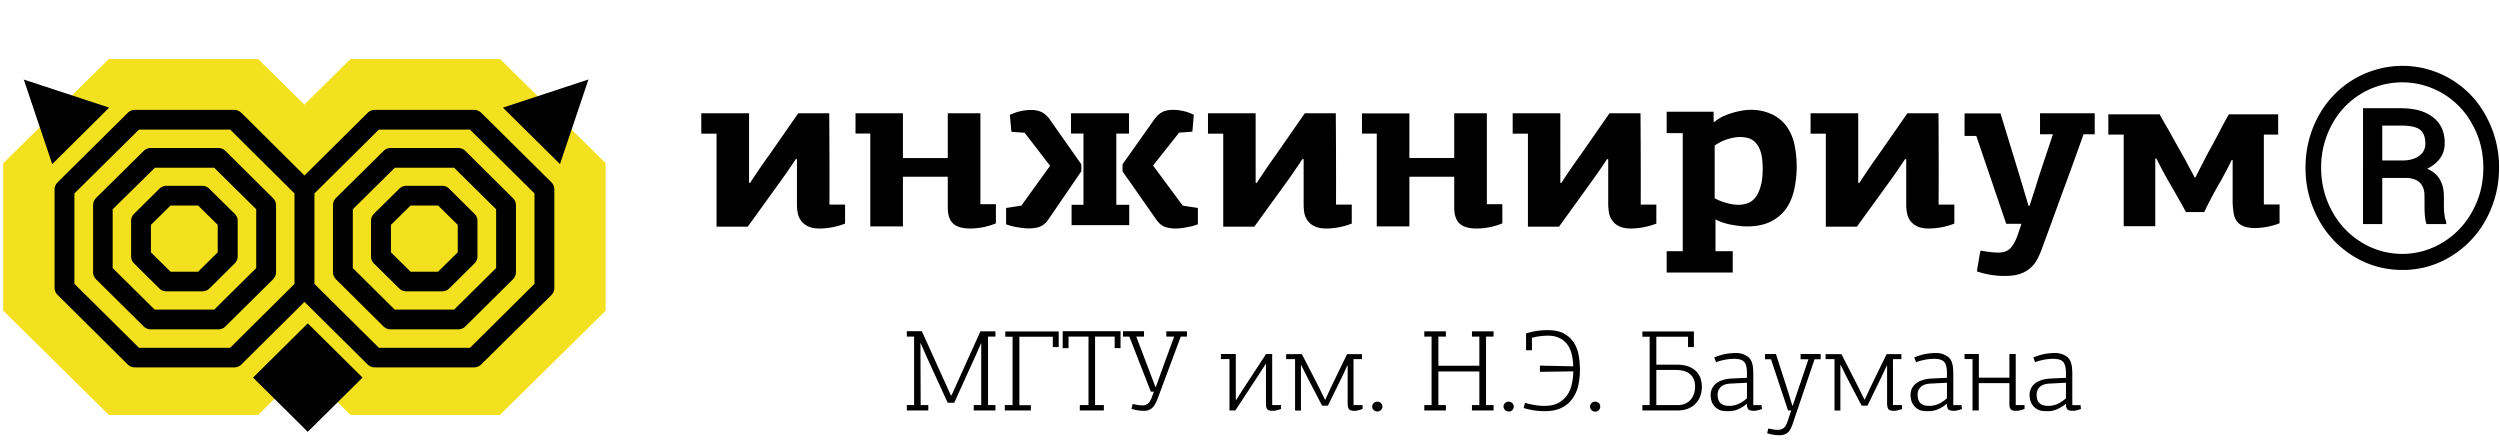 <svg width="213" height="38" fill="none" xmlns="http://www.w3.org/2000/svg"><path fill-rule="evenodd" clip-rule="evenodd" d="M172.93 17.53h-.1l-.83-2.77-1.56-5.1h-3.06v1.92h1l2.55 7.49h1.3l-.36 1.05c-.11.3-.24.56-.38.77-.13.21-.3.37-.5.48-.2.1-.44.15-.75.15a5.5 5.5 0 0 1-.7-.05 14.7 14.7 0 0 1-.8-.12c-.06.3-.12.6-.16.88l-.15.89a7.22 7.22 0 0 0 2.4.39c.52 0 .94-.06 1.29-.18a2.55 2.55 0 0 0 1.46-1.25c.15-.3.3-.6.41-.95.6-1.61 1.18-3.22 1.77-4.84.6-1.6 1.18-3.23 1.76-4.85h.95V9.65h-4.66v1.79h1.1l-1.12 3.36-.43 1.37-.44 1.36Zm-10.52-3.97v3.85c0 .25.02.5.07.74.04.25.14.47.28.67.15.2.35.35.6.47s.6.18 1.02.18a6.23 6.23 0 0 0 2.13-.42v-1.62h-1.34a715.93 715.93 0 0 0-.01-7.78h-2.65l-2.46 3.54a43.65 43.65 0 0 0-1.14 1.65 36.33 36.33 0 0 0-.5.76v-.02h-.09V9.65h-4.06v1.74h1.3v7.92h2.65l2.76-3.81a54.31 54.31 0 0 0 1.34-1.94h.1Zm-15.38 3.71a4.4 4.4 0 0 1-.94-.38V12.4a4.07 4.07 0 0 1 2.1-.73c.28 0 .54.04.78.1.24.08.45.21.63.41.18.2.33.47.43.83.1.35.15.8.15 1.37 0 .64-.06 1.15-.19 1.55-.12.4-.27.7-.46.93-.19.22-.4.38-.64.46-.24.08-.49.13-.74.13-.37 0-.74-.06-1.12-.18ZM142 23.22h5.63V21.4h-1.47v-2.7c.46.23.94.38 1.43.46.5.09.91.13 1.25.13.78 0 1.44-.13 1.98-.39s.98-.62 1.32-1.07c.33-.46.57-1 .72-1.65a9.22 9.22 0 0 0 .02-3.9 4.2 4.2 0 0 0-.66-1.51c-.31-.43-.72-.77-1.24-1.03a4.33 4.33 0 0 0-2.63-.3 6.61 6.61 0 0 0-1.6.5c-.26.14-.5.29-.7.46l-.05-.02v-.86h-4v1.82h1.37V21.4H142v1.82Zm-4.98-9.66v3.85c0 .25.03.5.07.74.05.25.15.47.3.67.14.2.34.35.59.47.25.12.59.18 1.01.18a6.24 6.24 0 0 0 2.13-.42v-1.62h-1.33a715.93 715.93 0 0 0-.02-7.78h-2.64l-2.46 3.54a47.95 47.95 0 0 0-1.15 1.65 36.33 36.33 0 0 0-.5.76v-.02h-.08V9.65h-4.06v1.74h1.3v7.92h2.65l2.75-3.81a54.63 54.63 0 0 0 1.34-1.94h.1Zm-13.12-3.9v3.8h-3.82v-3.8h-4.04v1.72h1.26v7.91h2.78v-4.23h3.82v2.6c0 .63.15 1.09.44 1.37.3.3.8.44 1.52.44a5.91 5.91 0 0 0 2.14-.44V17.4h-1.32V9.65h-2.78Zm-12.83 3.9v3.85c0 .25.02.5.06.74.05.25.15.47.3.67.14.2.34.35.6.47.24.12.58.18 1 .18a6.23 6.23 0 0 0 2.14-.42v-1.62h-1.34a833.6 833.6 0 0 0-.02-7.78h-2.64l-2.46 3.54a47.95 47.95 0 0 0-1.14 1.65 29.84 29.84 0 0 0-.5.76v-.02h-.09V9.65h-4.06v1.74h1.3v7.92h2.65l2.76-3.81a54.63 54.63 0 0 0 1.33-1.94h.1Zm-21.6.56-2.45 3.4-1.3.2v1.39c.26.1.58.19.96.25.37.06.68.1.92.1.42 0 .75-.05 1-.15.26-.1.5-.3.7-.58l2.83-4.14V14l-2.66-3.78a1.92 1.92 0 0 0-.7-.66 2.06 2.06 0 0 0-.93-.19 4.19 4.19 0 0 0-1.8.42l.13 1.44 1.13.08 2.17 2.82Zm8.76 0 2.23-2.82 1.13-.08.12-1.44a3.97 3.97 0 0 0-1.77-.42c-.37 0-.68.06-.92.19a2.1 2.1 0 0 0-.7.66L95.64 14v.6l2.89 4.13c.2.28.42.47.67.58.25.1.6.16 1.02.16l.41-.03a15.37 15.37 0 0 0 .99-.18l.44-.15v-1.39l-1.29-.2-2.52-3.4Zm-6.94 5.06h4.92v-1.73h-1.1v-6.07h1.08V9.65h-4.94v1.73h1.06v6.07H91.3v1.73ZM80.75 9.65v3.82h-3.82V9.65h-4.04v1.73h1.26v7.91h2.78v-4.23h3.82v2.6c0 .63.14 1.09.44 1.37.3.3.8.44 1.52.44a5.91 5.91 0 0 0 2.14-.44V17.4h-1.32V9.65h-2.78ZM67.9 17.41c0 .25.02.5.07.74a1.54 1.54 0 0 0 .89 1.14c.25.12.59.18 1.01.18a6.24 6.24 0 0 0 2.13-.42v-1.62h-1.33a747.5 747.5 0 0 0-.02-7.78h-2.64l-2.46 3.54a46.13 46.13 0 0 0-1.15 1.65 32.98 32.98 0 0 0-.5.76v-.02h-.08V9.65h-4.07v1.74h1.3v7.92h2.66l2.75-3.81a54.18 54.18 0 0 0 1.34-1.94h.1v3.85ZM186.8 14.77a58.22 58.22 0 0 1-.65-1.22l-.34-.6a162.38 162.38 0 0 1-1.06-1.9 41.36 41.36 0 0 1-.75-1.31h-4.37v1.73h1.31v7.8h2.69v-5.76h.1l.15.3a46.81 46.81 0 0 0 .54 1.03l.3.54a121.7 121.7 0 0 1 1.53 2.69h1.55a32.27 32.27 0 0 1 1.47-2.75 36.03 36.03 0 0 1 .44-.83 23.97 23.97 0 0 0 .43-.86h.08v3.66c.02.3.04.58.08.83.04.26.12.5.25.69.13.19.31.34.57.45.25.11.59.17 1.01.17a6.03 6.03 0 0 0 2.09-.41v-1.6h-1.34v-5.95h1.22V9.74h-4.2a31.15 31.15 0 0 0-.72 1.32 81.4 81.4 0 0 1-1.02 1.9l-.34.65-.34.66-.28.55-.14.29h-.08l-.18-.34ZM176.55 31.65c0-.58-.13-.98-.4-1.22a1.65 1.65 0 0 0-1.13-.35 4.46 4.46 0 0 0-1.78.38l.15.4a4.64 4.64 0 0 1 1.51-.29c.21 0 .39.02.53.06.15.04.26.11.35.2.08.1.14.22.18.38.04.15.06.34.06.58v.4l-1.32.06c-.25.02-.5.05-.71.12-.22.06-.4.15-.57.27a1.23 1.23 0 0 0-.5 1.02c0 .14.02.29.06.45a1.23 1.23 0 0 0 .65.79c.17.09.4.13.68.13h.29a2.06 2.06 0 0 0 .84-.25c.18-.09.36-.2.56-.37l.02.01c0 .25.05.4.14.48.1.07.23.1.4.1.1 0 .21 0 .36-.04.14-.03.27-.07.38-.12l-.04-.32h-.7v-2.87Zm-.53.96v1.32c-.26.23-.51.4-.76.5-.25.1-.5.15-.73.15-.36 0-.62-.08-.77-.24-.16-.16-.24-.4-.24-.71 0-.28.1-.5.28-.67.18-.17.46-.26.83-.28l1.39-.07Zm-3.92 2.35c.15-.03.27-.07.39-.12v-.33h-.75v-4.35h-.54v2.02h-2.6v-2.02h-1.22v.43h.68v4.38h.53v-2.33h2.61v1.78c0 .25.05.4.15.48.09.07.22.1.4.1.1 0 .21 0 .35-.04Zm-5.69-3.3c0-.59-.13-1-.4-1.23a1.65 1.65 0 0 0-1.13-.35 4.45 4.45 0 0 0-1.79.38l.16.4a4.64 4.64 0 0 1 1.51-.29c.21 0 .39.02.53.06.15.04.26.11.35.2.08.1.14.22.18.38.04.15.06.34.06.58v.4l-1.32.06c-.26.02-.5.05-.71.12-.22.06-.41.15-.57.27-.16.12-.28.26-.37.43-.09.17-.13.37-.13.6 0 .13.02.28.06.44a1.25 1.25 0 0 0 .64.79c.18.09.41.13.69.13h.28a2.06 2.06 0 0 0 .85-.25c.17-.09.36-.2.55-.37l.03.01c0 .25.05.4.14.48.1.07.23.1.4.1.1 0 .21 0 .36-.04.14-.03.26-.07.38-.12l-.04-.32h-.7v-2.87Zm-.53.95v1.32c-.26.23-.51.4-.76.5-.25.1-.5.15-.73.15-.36 0-.62-.08-.77-.24-.16-.16-.24-.4-.24-.71 0-.28.09-.5.28-.67.18-.17.46-.26.83-.28l1.38-.07Zm-5.1-1.46v3.27c.02.25.06.4.15.48.09.07.22.1.4.1.09 0 .2 0 .34-.04.14-.03.27-.07.38-.12v-.33h-.77V30.6h.72v-.43h-1.26l-1.37 2.81-.5 1.08h-.01l-.53-1.07-1.44-2.82h-1.35v.43h.76v4.38h.5v-3.88h.03l.47.96 1.31 2.5h.5l1.25-2.57.39-.83h.04Zm-8.03 3.4h-.05l-.33-1.1-1.06-3.29h-.93v.45h.51l1.45 4.36h.27l-.32.97c-.1.27-.21.45-.34.54a.75.75 0 0 1-.45.14c-.12 0-.25 0-.39-.03l-.45-.08-.1.4a3.26 3.26 0 0 0 1.05.17c.3 0 .53-.08.7-.22.17-.15.32-.4.43-.76l1.86-5.49h.52v-.45h-1.71v.45h.67l-.97 2.86-.36 1.07Zm-3.38-2.9c0-.58-.13-.98-.4-1.22a1.65 1.65 0 0 0-1.12-.35 4.45 4.45 0 0 0-1.8.38l.16.4a4.64 4.64 0 0 1 1.52-.29c.2 0 .38.02.53.06.14.04.26.11.34.2.09.1.15.22.18.38.04.15.06.34.06.58v.4l-1.32.06c-.25.02-.49.05-.7.12-.23.06-.42.15-.57.27a1.23 1.23 0 0 0-.5 1.02c0 .14.01.29.06.45.03.16.1.3.21.44.1.14.25.25.43.35.18.09.4.13.68.13h.29a2.08 2.08 0 0 0 .85-.25c.17-.09.35-.2.55-.37l.02.01c0 .25.05.4.15.48.09.07.22.1.4.1.09 0 .2 0 .35-.04.14-.03.27-.07.38-.12l-.04-.32h-.7v-2.87Zm-.53.96v1.32c-.26.23-.51.4-.76.5-.25.1-.5.15-.73.15-.36 0-.61-.08-.77-.24-.16-.16-.24-.4-.24-.71 0-.28.1-.5.28-.67.18-.17.46-.26.83-.28l1.39-.07Zm-6.03-1.09c.21 0 .41.03.6.07.2.05.38.13.52.24.15.11.27.26.36.44.09.18.13.4.13.67 0 .25-.04.48-.12.67a1.32 1.32 0 0 1-.77.8c-.18.07-.36.1-.57.1h-1.84v-2.99h1.7Zm-2.88-3.28v.45h.62v5.82h-.62v.46h3.05c.28 0 .55-.05.8-.14a1.8 1.8 0 0 0 1.06-1.02c.1-.25.16-.54.16-.87 0-.23-.04-.46-.11-.69-.07-.22-.2-.42-.36-.6a1.88 1.88 0 0 0-.66-.42c-.27-.1-.6-.16-1.01-.16h-1.74v-2.38h2.7v.88h.5v-1.33h-4.39Zm-3.72 6.1a.43.43 0 0 0-.3-.12.42.42 0 0 0-.31.12.41.41 0 0 0 0 .6.43.43 0 0 0 .74-.31.4.4 0 0 0-.13-.3Zm-2.17-2.7c0 .37-.04.73-.12 1.08-.08.36-.21.67-.4.95-.19.27-.44.49-.75.66-.32.17-.7.25-1.18.25a4.45 4.45 0 0 1-.76-.06 5.41 5.41 0 0 1-.89-.2l-.13.44c.1.03.22.07.37.1a5.63 5.63 0 0 0 1.44.17c.53 0 .99-.08 1.37-.26.38-.18.7-.42.93-.74a3 3 0 0 0 .53-1.1c.1-.43.16-.9.16-1.4 0-.4-.03-.8-.1-1.21a3 3 0 0 0-.4-1.1c-.2-.32-.48-.58-.84-.79-.35-.2-.83-.3-1.42-.3a5.8 5.8 0 0 0-1.83.28v1.43h.5v-1.06a5.46 5.46 0 0 1 1.35-.18c.38 0 .7.06.97.19.27.12.5.3.67.53.18.22.3.5.39.82.08.31.13.67.14 1.07l-2.84-.06v.53l2.84-.04Zm-5.2 2.7a.43.43 0 0 0-.3-.12.42.42 0 0 0-.31.12.4.4 0 0 0-.13.29c0 .12.05.22.13.3.09.1.2.13.32.13a.4.4 0 0 0 .3-.12.42.42 0 0 0 .12-.3.4.4 0 0 0-.13-.3Zm-1.59.63v-.46h-.64v-5.83h.64v-.45h-1.84v.45h.63v2.48h-3.49v-2.48h.64v-.45h-1.84v.45h.62v5.83h-.62v.46h1.84v-.46h-.64v-2.86h3.49v2.86h-.63v.46h1.84Zm-9.6-.63a.42.42 0 0 0-.3-.12.42.42 0 0 0-.31.12.41.41 0 0 0 0 .6c.09.08.2.12.31.12a.4.4 0 0 0 .3-.12.42.42 0 0 0 .13-.3.4.4 0 0 0-.13-.3Zm-2.83-3.2v3.28c.01.25.06.4.15.48.08.07.22.1.4.1.08 0 .2 0 .34-.04.14-.03.26-.07.38-.12v-.33h-.77V30.6h.72v-.43h-1.27l-1.36 2.81-.5 1.08h-.02l-.52-1.07-1.45-2.82h-1.34v.43h.76v4.38h.5v-3.88h.02l.48.96 1.3 2.5h.5l1.26-2.57.38-.83h.05Zm-6.96-.12v3.4c0 .25.05.4.15.48.09.07.22.1.4.1.09 0 .2 0 .35-.04.14-.03.27-.07.38-.12v-.33h-.75v-4.35h-.52l-2.03 3.1-.5.8h-.05v-3.9h-1.27v.43h.73v4.38h.5l1.98-3.02.6-.93h.03Zm-10.4-2.8h-1.78v.46h.54l1.83 4.69h.26l-.18.49c-.1.26-.21.45-.34.54a.72.72 0 0 1-.45.14l-.38-.03-.46-.09-.1.41a3.26 3.26 0 0 0 1.05.17 1 1 0 0 0 .7-.23c.17-.15.32-.4.46-.75l1.99-5.34h.53v-.45h-1.76v.45h.67l-.9 2.45-.66 1.84h-.04l-.7-1.85-.93-2.44h.66v-.45Zm-1.99 0h-4.93v1.44h.5v-.98h1.7v5.83H92v.46h2.05v-.46h-.75v-5.83h1.67v.98h.5v-1.43Zm-7.64 6.3h-.98v-5.83h2.85v.88h.5v-1.33h-4.55v.45h.62v5.82h-.66v.46h2.22v-.46Zm-6.82-.84-.57-1.26-1.9-4.2h-1.28v.46h.62v5.83h-.62v.46h1.83v-.46h-.65l-.02-5.27h.02l.46 1.05 1.84 4.02h.56l1.79-3.94.5-1.13h.01v5.27h-.64v.46h1.85v-.46h-.63v-5.83h.63v-.45h-1.28l-1.88 4.17-.58 1.28h-.06Z" fill="black"/><path d="M196.43 14.29c0-1.57.36-3.02 1.08-4.36a8.16 8.16 0 0 1 7.17-4.32 8.07 8.07 0 0 1 7.15 4.32 8.99 8.99 0 0 1 1.09 4.36c0 1.52-.35 2.95-1.05 4.29a8.3 8.3 0 0 1-2.97 3.21 7.75 7.75 0 0 1-4.22 1.21c-1.53 0-2.93-.4-4.22-1.2a8.34 8.34 0 0 1-2.97-3.2 9.08 9.08 0 0 1-1.06-4.31Zm1.33 0c0 1.33.31 2.57.93 3.7a6.95 6.95 0 0 0 2.53 2.67 6.6 6.6 0 0 0 6.93-.02 6.94 6.94 0 0 0 2.51-2.67c.62-1.12.92-2.35.92-3.68s-.3-2.55-.92-3.66a6.78 6.78 0 0 0-11.98-.02 7.6 7.6 0 0 0-.92 3.68Zm5.21.87v3.93h-1.64V9.22h3.2c1.2 0 2.11.26 2.76.77.66.5 1 1.24 1 2.2 0 .96-.5 1.69-1.5 2.19.95.39 1.43 1.18 1.43 2.37v.71c0 .67.07 1.15.2 1.44v.19h-1.68c-.11-.28-.17-.78-.17-1.5 0-.71 0-1.14-.03-1.27-.13-.74-.63-1.13-1.52-1.16h-2.05Zm0-1.49h1.81c.56-.01 1.01-.15 1.35-.4.34-.26.51-.6.51-1.02 0-.56-.15-.96-.45-1.2-.3-.23-.84-.35-1.62-.35h-1.6v2.97Z" fill="black"/><path fill-rule="evenodd" clip-rule="evenodd" d="M42.6 5.03H29.86l-3.93 3.88L22 5.03H9.27l-9 8.88v12.56l9 8.88H22l3.93-3.88 3.93 3.88H42.6l9-8.88V13.9l-9-8.88Z" fill="#F3E01E"/><path fill-rule="evenodd" clip-rule="evenodd" d="M14.53 23.15h2.35l1.67-1.65v-2.34l-1.67-1.65h-2.35l-1.67 1.65v2.34l1.67 1.65Zm2.7 1.67h-3.05a.85.85 0 0 1-.6-.24l-2.16-2.14a.84.84 0 0 1-.25-.6v-3.03c0-.22.09-.43.25-.59l2.16-2.14a.85.85 0 0 1 .6-.25h3.05c.23 0 .44.09.6.25L20 18.22c.16.16.25.37.25.6v3.02c0 .23-.09.44-.25.6l-2.16 2.14a.85.85 0 0 1-.6.24Zm17.74-1.67h2.35L39 21.5v-2.34l-1.67-1.65h-2.35l-1.67 1.65v2.34l1.67 1.65Zm2.7 1.67h-3.05a.85.85 0 0 1-.6-.24l-2.17-2.14a.84.84 0 0 1-.24-.6v-3.03c0-.22.09-.43.24-.59l2.17-2.14a.85.85 0 0 1 .6-.25h3.05c.23 0 .44.09.6.25l2.16 2.14c.16.16.25.37.25.6v3.02c0 .23-.09.44-.25.6l-2.16 2.14a.85.85 0 0 1-.6.24ZM13.2 26.38h5.05l3.58-3.54v-5.01l-3.58-3.54H13.2L9.6 17.83v5.01l3.58 3.54Zm5.4 1.68h-5.75a.85.85 0 0 1-.6-.24l-4.08-4.04a.84.84 0 0 1-.24-.6v-5.7c0-.22.09-.43.24-.6l4.08-4.03a.85.85 0 0 1 .6-.24h5.75c.23 0 .44.09.6.24l4.07 4.04c.16.16.25.37.25.6v5.7c0 .22-.09.43-.25.6l-4.07 4.03a.85.85 0 0 1-.6.24Zm15.04-1.68h5.05l3.58-3.54v-5.01l-3.58-3.54h-5.05l-3.58 3.54v5.01l3.57 3.54Zm5.4 1.68h-5.76a.85.85 0 0 1-.6-.24l-4.07-4.04a.84.84 0 0 1-.24-.6v-5.7c0-.22.09-.43.24-.6l4.08-4.03a.85.85 0 0 1 .6-.24h5.75c.23 0 .44.09.6.24l4.07 4.04c.16.16.25.37.25.6v5.7c0 .22-.09.43-.25.6l-4.07 4.03a.85.85 0 0 1-.6.24Zm-27.2 1.57h7.77l5.48-5.44v-7.71l-5.48-5.44h-7.77l-5.5 5.44v7.7l5.5 5.45Zm20.44 0h7.77l5.49-5.45v-7.7l-5.5-5.44h-7.76l-5.49 5.44v7.71l5.49 5.44Zm8.12 1.67h-8.47a.85.85 0 0 1-.6-.24l-5.39-5.34-5.38 5.34a.85.85 0 0 1-.6.24h-8.47a.85.85 0 0 1-.6-.24l-5.99-5.94a.84.84 0 0 1-.25-.59v-8.4c0-.22.1-.43.25-.59l5.99-5.93a.85.85 0 0 1 .6-.25h8.47c.22 0 .44.1.6.25l5.38 5.34 5.39-5.34a.85.85 0 0 1 .6-.25h8.47c.22 0 .44.1.6.25l5.99 5.93c.15.16.24.37.24.6v8.39c0 .22-.09.44-.24.6l-6 5.93a.85.85 0 0 1-.6.24ZM50.14 6.76l-2.43 7.22-4.86-4.81 7.29-2.4ZM2.02 6.76l2.43 7.22L9.3 9.17 2 6.77Z" fill="black"/><path fill-rule="evenodd" clip-rule="evenodd" d="m26.22 27.55 4.67 4.62-4.67 4.62-4.66-4.62 4.66-4.62Z" fill="black"/></svg>